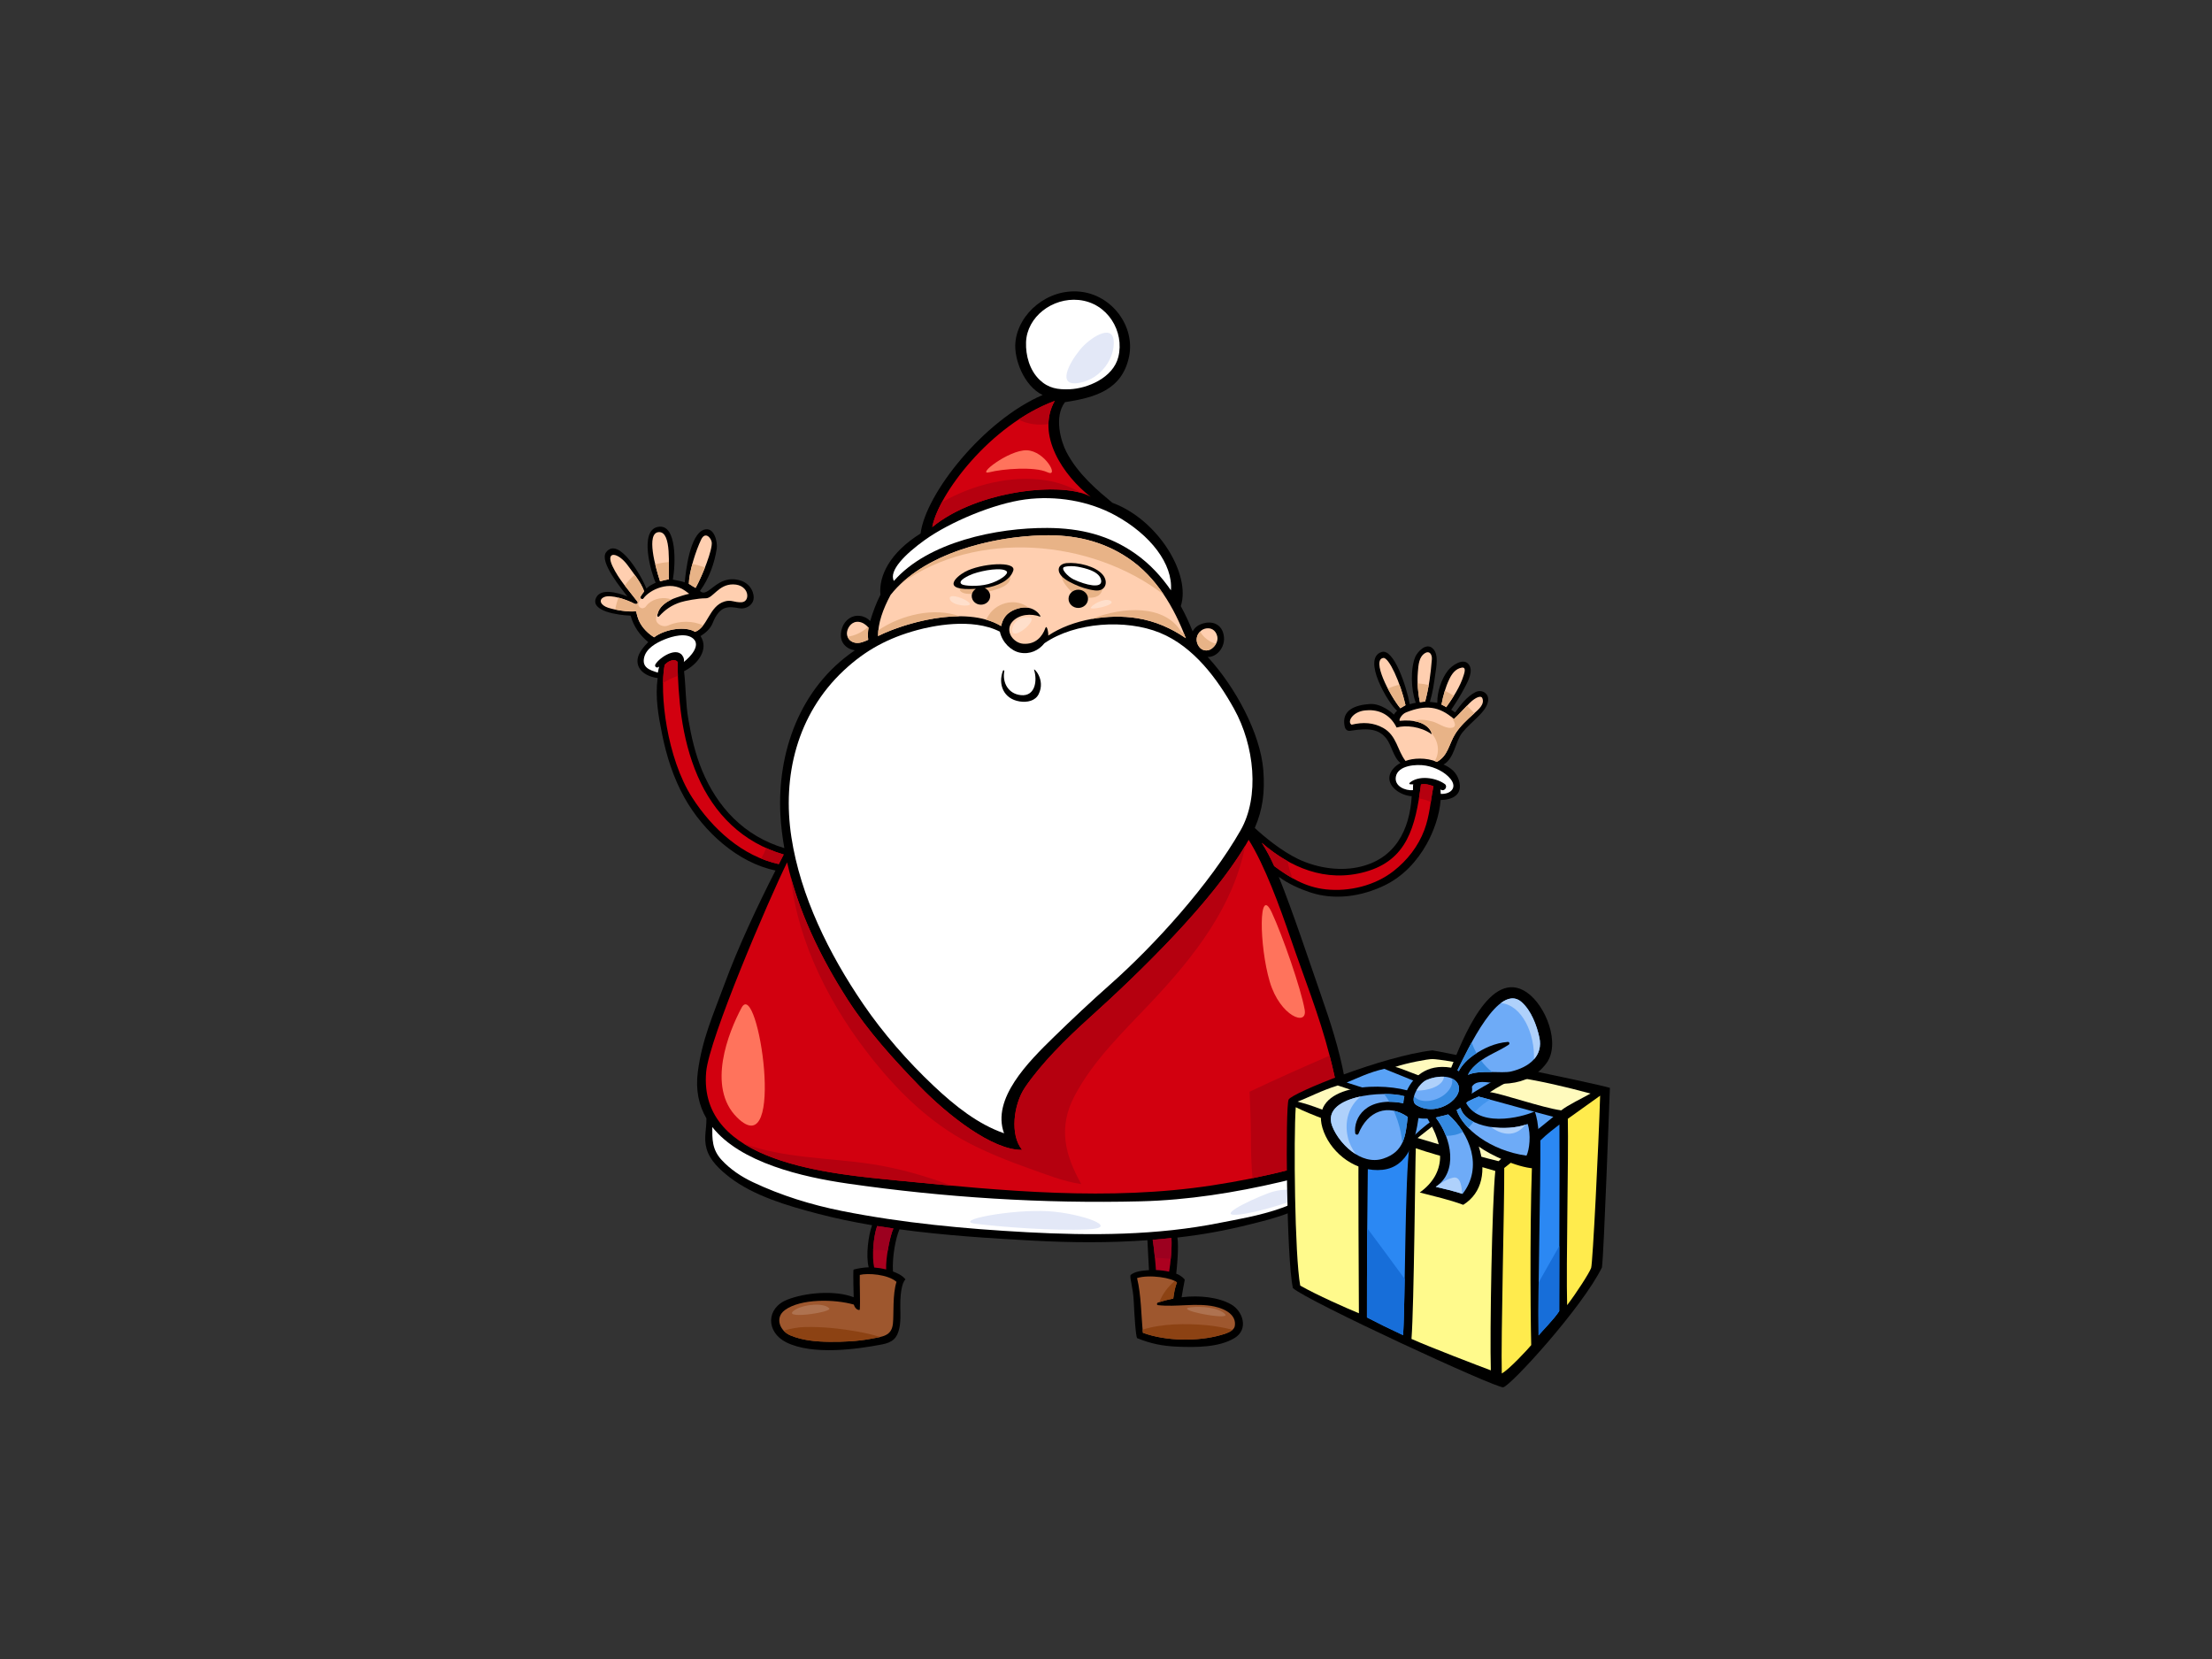 <?xml version="1.0" encoding="utf-8"?>
<!-- Generator: Adobe Illustrator 17.0.0, SVG Export Plug-In . SVG Version: 6.00 Build 0)  -->
<!DOCTYPE svg PUBLIC "-//W3C//DTD SVG 1.1//EN" "http://www.w3.org/Graphics/SVG/1.1/DTD/svg11.dtd">
<svg version="1.1" id="Layer_1" xmlns="http://www.w3.org/2000/svg" xmlns:xlink="http://www.w3.org/1999/xlink" x="0px" y="0px"
	 width="800px" height="600px" viewBox="0 0 800 600" enable-background="new 0 0 800 600" xml:space="preserve">
<rect x="0" y="0" width="800" height="600" fill="#333333" stroke="none"/>
<g>
	<path d="M533.595,250.328c-3.129,1.631-5.342,4.575-7.323,7.325c-0.515-0.352-0.998-0.635-1.421-0.976
		c1.827-2.652,3.523-5.388,4.994-8.226c1.132-2.188,3.142-5.873,1.322-8.185c-2.029-2.577-6.185,0.562-7.451,2.171
		c-2.399,3.038-3.978,7.809-3.893,11.756c-0.943-0.169-2.147-0.282-2.69-0.341c0.993-3.196,1.484-6.622,1.931-9.894
		c0.349-2.609,1.38-7.109-0.775-9.326c-2.468-2.543-5.699,1.27-6.38,2.816c-1.85,4.207-1.634,12.139,0.132,16.729
		c-0.572,0.102-1.379,0.24-2.186,0.514c-1.227-6.649-5.796-20.267-10.176-18.882c-7.314,2.314,2.42,18.63,5.586,21.236
		c-0.473,0.441-0.872,0.911-1.107,1.42c-0.723-0.706-4.642-4.123-8.747-3.848c-5.045,0.337-10.392,2.046-9.093,8.106
		c0.294,1.375,1.246,1.718,2.053,1.58c6.824-1.153,10.384-0.497,12.982,2.748c1.942,2.425,2.641,7.043,5.165,8.894
		c-1.871,0.96-3.429,2.612-3.905,4.358c-1.083,3.979,3.807,7.425,7.951,7.651c-0.728,12.056-5.878,22.978-19.622,25.736
		c-7.17,1.438-15.192,0-21.505-3.038c-6.041-2.907-12.312-8.098-15.63-11.205c2.893-6.742,3.684-12.903,3.093-20.798
		c-0.993-13.311-10.16-30.258-20.123-41.054c3.463,0.186,7.097-4.135,5.555-8.841c-1.02-3.118-4.022-4.197-7.084-3.323
		c-1.865,0.527-3.177,1.488-3.909,2.93c-1.248-3.114-2.656-6.187-4.29-9.15c3.749-11.384-8.106-31.229-24.748-37.372
		c-5.053-4.228-12.36-10.158-16.647-18.426c-1.975-3.807-4.527-12.681-0.507-17.956c10.594-1.654,20.681-4.252,23.203-16.538
		c2.215-10.78-6.048-22.209-17.682-23.428c-11.76-1.234-22.37,7.84-23.424,18.23c-0.633,6.226,3.185,15.94,9.836,19.136
		c-21.439,9.215-42.327,35.721-44.138,50.086c-11.049,6.899-15.194,15.27-14.521,22.163c-1.432,2.793-2.711,6.147-3.712,9.522
		c-0.856-0.982-2.079-1.668-3.636-1.877c-3.066-0.413-5.465,1.567-6.421,4.085c-1.088,2.869-0.676,6.034,2.335,7.659
		c0.68,0.367,1.427,0.582,2.181,0.707c-20.008,13.608-28.092,36.999-26.921,59.483c0.208,4.038,0.72,8.056,1.422,12.05
		c-14.577-4.358-24.256-14.822-29.761-28.118c-2.475-5.982-3.922-12.323-4.987-18.641c-0.957-5.651-0.862-11.527-1.522-17.219
		c4.922-2.453,9.109-7.898,5.957-12.711c1.75-1.094,3.604-2.615,4.437-4.811c1.124-2.964,2.772-4.716,4.202-5.25
		c1.753-0.656,3.503-0.33,5.37,0c2.512,0.442,4.738-1.188,5.139-3.063c0.468-2.186-0.936-5.843-4.787-6.999
		c-8.439-2.529-11.587,6.783-14.556,3.8c3.311-4.481,5.242-10.052,6.059-15.294c0.355-2.281-0.833-7.93-4.469-6.899
		c-5.31,1.506-6.747,15.305-7.113,19.109c-0.362-0.264-3.174-0.816-4.293-1.031c0.964-5.232,1.639-20.35-5.367-19.057
		c-7.01,1.291-2.385,16.99-0.851,20.186c-1.248,0.642-2.406,1.119-3.344,2.154c-1.532-4.121-9.968-19.106-14.558-13.189
		c-2.698,3.478,5.878,13.557,7.659,15.999c-4.001-1.587-9.68-2.894-11.269,0.439c-2.373,4.981,8.2,6.363,12.454,6.515
		c1.119,3.892,3.135,6.874,6.374,9.578c-1.543,1.517-3.531,3.851-3.839,6.091c-0.541,3.907,3.079,6.385,7.241,6.894
		c-0.938,7.012,0.25,13.564,1.621,20.361c1.592,7.88,4.047,15.672,8.013,22.795c6.979,12.57,19.559,23.714,32.992,26.453
		c-6.514,12.762-13.536,27.752-18.465,41.137c-4.109,11.161-8.082,19.864-9.632,31.727c-0.862,6.602,0.399,12.134,3.11,16.789
		c0.095,3.896-1.083,7.099,0.09,11.099c1.225,4.189,4.809,7.494,8.26,10.161c8.762,6.781,21.019,10.345,31.771,13.171
		c6.463,1.698,13.08,3.068,19.784,4.207c-1.274,3.465-2.326,10.965-1.211,15.218c-1.445-0.005-4.285,0.443-5.497,0.844
		c-0.195,1.824,0.079,9.452,0.069,9.982c-6.997-2.689-17.64-1.602-23.925,0.839c-7.891,3.064-7.811,11.836-0.421,15.488
		c9.596,4.739,25.578,2.46,34.442,0.773c4.001-0.764,5.642-2.251,6.443-6.025c0.659-3.138,0.189-6.985,0.35-10.168
		c0.081-1.594,0.404-6.158,1.847-7.334c-1.143-1.567-3.273-2.402-4.537-2.878c-0.302-5.281,0.932-11.954,2.362-15.258
		c16.101,2.19,32.516,3.24,48.402,4.099c13.712,0.74,27.546,0.83,41.269-0.157c0.12,2.987,0.47,8.595,0.565,10.819
		c-2.551,0.17-5.023,0.452-6.589,1.708c-0.615,0.495,0.861,4.54,1.083,9.657c0.165,3.757,0.686,13.023,1.274,13.26
		c4.926,1.976,9.06,2.829,14.516,3.058c6.473,0.267,15.023,0.32,20.675-3.13c5.2-3.176,2.992-9.724-1.229-12.147
		c-4.491-2.582-11.474-3.403-17.933-2.589c0.357-2.188,0.686-4.054,1.132-6.278c0.058-0.308-1.498-1.731-3.079-2.251
		c0.263-2.265,0.965-9.449,0.434-13.076c9.07-1.023,17.335-2.536,26.182-4.748c10.242-2.558,31.847-7.513,27.666-21.391
		c3.284-2.331,5.752-5.592,7.068-10.533c1.87-7.02,0.727-14.712-0.599-21.72c-1.871-9.893-4.989-19.546-8.321-29.077
		c-3.983-11.393-10.299-30.577-15.338-42.982c3.392,2.479,7.46,4.325,11.263,5.593c8.957,2.986,18.573,1.521,26.875-2.443
		c6.799-3.243,11.918-8.843,15.391-15.091c2.412-4.336,4.633-10.351,5-15.848c3.915-0.024,8.315-1.702,6.595-7.179
		c-0.841-2.678-2.643-4.372-5.536-5.647c3.956-2.206,4.204-8.319,6.815-11.582c3.151-3.939,8.302-7.093,9.227-11.017
		C538.859,250.794,535.879,249.135,533.595,250.328z"/>
	<path fill="#FFCFB0" d="M524.192,245.561c0.885-1.839,2.201-3.711,4.459-4.099c1.74-0.302,0.961,1.924,0.718,2.731
		c-1.266,4.137-3.786,8.003-6.326,11.583c-0.439-0.387-1.146-0.621-1.71-0.957C521.919,251.643,522.773,248.503,524.192,245.561z"/>
	<path fill="#FFCFB0" d="M512.789,243.012c0.216-2.521,0.347-5.542,2.714-6.87c1.464-0.823,2.493,0.481,2.347,2.336
		c-0.42,5.266-1.064,10.155-2.422,15.252c-0.47,0.021-1.44,0.178-1.912,0.231C512.863,250.912,512.464,246.751,512.789,243.012z"/>
	<path fill="#FFCFB0" d="M500.324,237.958c1.989-0.235,6.156,8.833,7.993,17.075c-0.252,0.13-1.648,0.981-1.874,1.12
		C502.447,251.256,495.923,238.478,500.324,237.958z"/>
	<path fill="#FFCFB0" d="M435.767,227.371c2.021-0.552,3.912,0.393,4.474,2.749c0.395,1.668-0.572,3.42-2.052,4.499
		c-1.411,1.023-3.818,1.004-5.01-1.551C431.991,230.513,433.659,227.945,435.767,227.371z"/>
	<path fill="#FFFFFF" d="M375.967,137.352c-3.626-3.491-5.043-8.821-4.885-13.551c0.3-9.211,9.525-16.248,19.038-15.312
		c10.51,1.033,16.627,11.477,14.341,20.606c-1.908,7.619-11.238,11.4-17.533,11.677
		C382.611,140.961,379.178,140.448,375.967,137.352z"/>
	<path fill="#D2000F" d="M381.447,144.999c-6.891,12.272,3.2,27.155,13.006,34.681c-9.558-5.635-40.827-2.565-57.293,10.953
		C339.251,179.005,357.911,153.726,381.447,144.999z"/>
	<path fill="#FFFFFF" d="M334.456,195.307c9.104-6.539,25.042-13.193,36.337-14.678c11.048-1.454,22.945,0.469,32.637,5.792
		c12.741,6.997,20.814,17.628,20.05,27.077c-3.439-4.988-7.583-9.517-12.712-13.15c-9.616-6.809-20.044-9.351-31.963-9.411
		c-18.287-0.098-43.155,5.027-55.517,19.169C321.341,206.41,327.36,200.4,334.456,195.307z"/>
	<path fill="#FFCFB0" d="M322.099,215.151c11.841-14.997,36.57-21.086,55.081-21.542c11.253-0.282,21.479,1.988,30.717,8.153
		c10.35,6.908,16.763,18.001,20.975,29.064c-5.165-3.581-11.03-6.182-17.541-7.238c-10.284-1.67-23.415,0.374-32.215,6.28
		c0.09-1.26-0.544-4.115-1.053-2.687c-1.096,3.08-3.557,5.949-7.979,5.647c-1.929-0.132-3.686-1.433-4.519-2.996
		c-0.854-1.612-0.712-3.516,0.523-4.922c2.494-2.838,6.879-3.093,10.07-1.894c0.749,0.283-2.033-4.639-7.875-2.973
		c-4.994,1.423-5.849,4.665-6.195,6.392c-13.258-7.975-36.264-0.609-44.529,3.603C317.514,225.471,319.281,220.359,322.099,215.151z
		"/>
	<path fill="#FFCFB0" d="M306.388,228.274c0.381-1.628,1.795-3.663,4.24-3.365c1.438,0.173,2.567,1.046,3.489,2.084
		c-0.258,1.62-0.276,2.953-0.118,4.402c-1.485,0.652-3.035,1.362-4.675,1.075C307.136,232.089,305.933,230.183,306.388,228.274z"/>
	<path fill="#FFFFFF" d="M305.219,242.432c7.864-7.343,16.075-11.747,26.639-14.595c4.919-1.33,19.6-4.602,29.766,0.623
		c0.831,3.895,4.072,6.943,7.207,7.573c3.65,0.735,6.863-0.808,8.915-3.407c11.037-7.628,29.472-8.79,41.741-3.775
		c12.23,4.995,20.861,16.774,26.816,27.486c7.412,13.329,9.306,31.811,2.378,43.956c-11.088,19.441-31.048,41.485-47.281,55.855
		c-6.706,5.935-13.834,12.628-20.229,18.866c-9.261,9.039-22.616,22.323-18.047,34.851c-9.419-3.294-17.591-9.74-25.47-17.162
		c-9.388-8.846-18.295-19.056-25.473-29.575c-12.352-18.097-22.695-39.037-25.964-60.368
		C282.864,280.885,288.158,258.361,305.219,242.432z"/>
	<path fill="#FFCFB0" d="M253.584,195.128c1.489-3.095,3.621-0.543,3.825,0.994c0.339,2.605-3.295,11.934-5.843,16.51
		c-0.43-0.206-2.029-1.212-2.439-1.493C249.231,206.665,251.672,199.106,253.584,195.128z"/>
	<path fill="#FFCFB0" d="M238.298,192.442c4.776-0.199,3.361,12.722,3.605,17.106c-0.391-0.035-2.485,0.502-3.182,0.696
		C237.073,205.264,233.522,192.641,238.298,192.442z"/>
	<path fill="#FFCFB0" d="M229.908,221.087c-2.745,0.305-7.356-0.446-9.981-1.293c-2.625-0.846-3.715-2.885-1.38-3.879
		c2.336-0.995,8.011,0.892,10.835,2.385c0.793,0.42,1.636-0.069,1.103-0.768c-3.239-4.255-6.69-7.978-8.962-12.759
		c-2.714-5.713,2.018-5.17,5.604-0.171c1.939,2.705,4.761,6.081,5.825,9.232c0.006,0.019,0.021,0.019,0.027,0.036
		c-0.489,0.633-0.943,1.278-1.322,1.924c-0.367,0.617,0.667,1.152,1.032,0.638c2.212-3.105,9.535-6.72,15.058-2.805
		c0.522,0.37,1.02,0.755,1.519,1.119c-1.729,0.374-3.434,0.969-4.559,1.343c-3.179,1.057-6.634,3.181-6.997,6.562
		c-0.034,0.308,0.37,0.592,0.623,0.304c2.189-2.461,4.6-4.129,7.859-5.169c1.489-0.475,6.353-1.443,9.033-1.405
		c2.683,0.039,4.601-5.107,9.971-5.028c5.904,0.087,6.296,6.282,3.04,6.452c-2.735,0.143-3.671-1.012-6.154-0.28
		c-5.646,1.662-6.117,9.36-10.71,10.996c-3.266-2.079-10.504-1.203-14.826,1.97C229.848,226.172,230.526,221.018,229.908,221.087z"
		/>
	<path fill="#FFFFFF" d="M238.149,241.241c0.079-0.056,0.173-0.098,0.253-0.153c-0.176,0.717-0.355,1.438-0.48,2.169
		c-3-0.903-5.859-1.874-4.934-5.576c0.802-3.219,4.362-5.216,7.37-6.433c2.82-1.14,7.87-2.574,10.434-0.216
		c2.611,2.4-0.917,6.398-3.478,8.373c0.137-0.565,0.043-1.243-0.179-1.729c-2.004-4.298-8.673,0.107-10.105,2.612
		C236.63,240.991,237.433,241.752,238.149,241.241z"/>
	<path fill="#D2000F" d="M250.339,288.455c-9.157-14.228-11.947-37.809-9.958-47.978c2.418-2.585,4.712-1.705,4.705-0.848
		c-0.05,5.268,0.497,13.446,1.374,19.53c1.049,7.301,2.884,14.656,5.848,21.491c5.902,13.587,16.104,24.015,31.129,28.399
		c-0.617,1.142-1.172,2.312-1.771,3.461C268.574,309.695,257.66,299.837,250.339,288.455z"/>
	<path fill="#9E572E" d="M324.235,463.597c-1.496,4.662-0.919,11.703-1.301,15.15c-0.499,4.508-3.781,4.655-7.969,5.445
		c-4.882,0.918-9.934,1.137-14.9,1.095c-4.759-0.044-9.803-0.475-14.188-2.32c-3.923-1.646-5.719-6.464-2-9.174
		c5.728-4.182,17.924-3.978,24.915-1.975c0.578,1.962,2.133,2.175,2.162,1.798c0.215-3.08-0.089-9.147,0-12.526
		C313.859,460.364,321.067,460.842,324.235,463.597z"/>
	<path fill="#AB001F" d="M320.491,459.107c-1.409-0.351-2.877-0.588-4.338-0.701c-0.893-3.826-0.276-11.325,1.096-14.995
		c1.949,0.32,3.91,0.603,5.872,0.884C321.891,446.78,320.276,455.074,320.491,459.107z"/>
	<path fill="#9E572E" d="M425.667,463.861c-0.791,1.813-1.061,3.852-1.343,5.794c-2.06,0.392-3.957,0.885-5.507,1.434
		c-0.476,0.171-0.549,0.875-0.005,0.939c6.584,0.762,13.789-0.91,20.326,0.475c4.466,0.947,8.056,3.319,7.448,7.041
		c-0.323,1.994-3.463,2.838-5.139,3.315c-8.223,2.331-19.763,2.232-28.103-0.84c-0.631-6.183-0.597-13.616-2.113-19.787
		C415.651,460.825,424.164,462.161,425.667,463.861z"/>
	<path fill="#8C4213" d="M309.963,481.547c-6.154-1.078-12.412-1.737-18.683-1.615c-2.825,0.054-5.37,0.596-7.88,1.305
		c0.662,0.718,1.501,1.322,2.477,1.731c4.385,1.845,9.428,2.275,14.188,2.32c4.966,0.042,10.018-0.178,14.9-1.095
		c1.233-0.232,2.383-0.411,3.408-0.66C315.623,482.719,312.815,482.046,309.963,481.547z"/>
	<path fill="#8C4213" d="M419.285,470.938c1.459-0.486,3.176-0.927,5.039-1.282c0.283-1.942,0.552-3.981,1.343-5.794
		c-0.178-0.2-0.457-0.393-0.809-0.58C422.379,465.392,420.412,467.984,419.285,470.938z"/>
	<path fill="#8C4213" d="M435.963,479.234c-6.962-0.592-15.528-0.605-22.719,1.65c0.032,0.378,0.061,0.764,0.1,1.135
		c8.34,3.072,19.881,3.172,28.103,0.84c1.225-0.349,3.224-0.9,4.341-1.947C442.548,480.129,439.274,479.517,435.963,479.234z"/>
	<path fill="#AB001F" d="M416.886,448.404c2.264-0.178,4.525-0.418,6.784-0.659c0.229,3.54-0.299,9.143-0.84,12.177
		c-1.506-0.328-3.137-0.534-4.774-0.595C417.976,457.354,417.222,450.055,416.886,448.404z"/>
	<path fill="#9C001F" d="M321.046,452.408c0.539-3.348,1.368-6.689,2.075-8.114c-1.962-0.281-3.923-0.564-5.872-0.884
		c-0.794,2.119-1.329,5.51-1.474,8.736C317.539,451.971,319.302,452.085,321.046,452.408z"/>
	<path fill="#9C001F" d="M423.429,455.272c0.244-2.591,0.376-5.423,0.241-7.528c-2.259,0.241-4.52,0.481-6.784,0.659
		c0.197,0.965,0.536,3.857,0.799,6.491C419.603,454.974,421.518,455.101,423.429,455.272z"/>
	<path fill="#FFFFFF" d="M441.323,442.228c-22.838,4.608-46.623,4.681-69.841,3.427c-22.299-1.203-45.129-3.329-66.991-7.692
		c-11.117-2.22-21.983-5.594-32.139-10.39c-4.293-2.025-8.198-4.636-11.356-8.044c-3.568-3.858-3.381-7.68-3.392-11.925
		c10.187,12.904,32.475,18.068,49.061,20.461c34.89,5.03,70.646,7.295,105.922,6.407c17.055-0.429,34.098-3.136,50.612-7.011
		c5.244-1.229,10.048-2.431,13.999-4.515C479.421,436.17,450.961,440.284,441.323,442.228z"/>
	<path fill="#D2000F" d="M466.806,339.48c4.789,13.997,10.341,27.755,14.006,42.071c2.583,10.078,5.596,22.306,1.07,32.26
		c-2.812,6.188-9.202,7.598-15.509,9.235c-9.181,2.379-18.526,4.21-27.922,5.655c-37.343,5.734-75.703,1.989-113.046-1.68
		c-25.433-2.497-72.918-6.275-70.013-39.317c1.062-12.13,22.648-62.368,29.275-75.817c3.947,17.549,12.125,34.455,21.87,49.601
		c7.335,11.396,16.532,21.515,26.053,31.355c10.127,10.465,26.511,23.301,37.088,23.022c-4.467-5.302-3.161-16.421,1.043-22.603
		c5.933-8.724,15.016-17.708,22.934-24.834c18.915-17.021,46.174-43.533,57.94-64.706
		C457.427,313.005,462.792,327.75,466.806,339.48z"/>
	<path fill="#D2000F" d="M515.107,300.247c-2.194,5.814-6.099,10.869-11.13,14.801c-6.668,5.202-15.938,7.527-24.474,6.601
		c-7.438-0.807-13.118-4.306-18.665-8.405c-1.311-2.917-2.782-5.765-4.516-8.437c10.16,8.813,23.021,14.553,37.517,10.483
		c15.01-4.214,18.09-16.149,20.073-31.576c1.769-0.399,3.49,0.276,4.511,0.634C517.356,289.738,517.09,294.988,515.107,300.247z"/>
	<path fill="#B5000F" d="M368.386,151.734c3.229,1.702,7.005,2.145,10.798,1.64c0.053-2.848,0.748-5.675,2.264-8.375
		C376.879,146.692,372.499,149.015,368.386,151.734z"/>
	<path fill="#B5000F" d="M378.567,173.767c-12.817-2.058-26.634,1.471-37.903,7.858c-1.834,3.424-3.059,6.532-3.503,9.009
		c14.89-12.226,41.899-15.906,53.988-12.326C387.302,176.118,383.127,174.5,378.567,173.767z"/>
	<path fill="#B5000F" d="M245.174,244.45c-0.069-1.751-0.102-3.397-0.089-4.821c0.008-0.857-2.286-1.738-4.705,0.848
		c-0.352,1.804-0.546,4.045-0.588,6.566C241.461,245.942,243.275,245.058,245.174,244.45z"/>
	<path fill="#B5000F" d="M277.123,306.714c-0.52,1.294-1.138,2.561-1.842,3.797c2.063,0.84,4.19,1.527,6.384,1.999
		c0.599-1.149,1.154-2.318,1.771-3.461C281.227,308.404,279.128,307.613,277.123,306.714z"/>
	<path fill="#B5000F" d="M314.971,420.971c-14.814-2.241-31.824-2.065-46.126-7.432c15.384,9.783,40.412,11.898,56.56,13.482
		c6.234,0.614,12.498,1.223,18.786,1.797C334.874,425.367,325.303,422.534,314.971,420.971z"/>
	<path fill="#B5000F" d="M480.871,381.78c-9.717,4.225-19.398,8.516-28.947,13.054c0.205,5.337,0.468,10.673,0.481,16.023
		c0.011,5.111,0.099,10.199,0.596,15.249c4.488-0.907,8.949-1.913,13.373-3.059c6.306-1.637,12.696-3.047,15.509-9.235
		C486.371,403.932,483.438,391.814,480.871,381.78z"/>
	<path fill="#B5000F" d="M315.973,383.611c9.275,11.524,20.499,22.493,34.07,29.593c7.108,3.717,14.596,6.701,22.202,9.403
		c6.216,2.206,12.259,4.66,18.809,5.649c-5.89-10.573-8.495-20.493-2.344-32.063c6.791-12.767,17.362-22.859,27.351-33.425
		c16.414-17.362,30.023-35.182,34.309-56.975c-12.331,20.811-38.41,46.161-56.716,62.634c-7.917,7.126-17,16.11-22.934,24.834
		c-4.204,6.183-5.51,17.302-1.043,22.603c-10.576,0.279-26.96-12.557-37.088-23.022c-9.521-9.839-18.718-19.959-26.053-31.355
		c-8.736-13.578-16.203-28.571-20.502-44.173C288.485,341.271,300.776,364.721,315.973,383.611z"/>
	<path fill="#B5000F" d="M517.471,290.07c0.292-1.894,0.57-3.8,0.953-5.722c-1.02-0.358-2.741-1.033-4.511-0.634
		c-0.223,1.739-0.465,3.426-0.731,5.07C514.623,288.965,516.065,289.426,517.471,290.07z"/>
	<path fill="#B5000F" d="M465.675,311.438c-3.321-1.861-6.45-4.111-9.353-6.631c1.734,2.672,3.205,5.52,4.516,8.437
		c2.155,1.593,4.337,3.088,6.627,4.378C466.634,315.575,466.014,313.506,465.675,311.438z"/>
	<path fill="#FFFFFF" d="M524.621,281.743c2.548,3.201-0.065,5.572-3.562,5.371c-0.021-0.531-0.026-1.07-0.086-1.585
		c0.065,0.039,0.137,0.071,0.207,0.109c1.292,0.731,2.514-1.23,1.363-2.07c-3.266-2.376-9.543-3.291-12.767-0.412
		c-0.173,0.153-0.031,0.467,0.195,0.49c0.387,0.031,0.78,0.019,1.164,0.031c-0.042,0.129-0.086,0.258-0.086,0.421
		c0.003,0.561-0.021,1.116-0.034,1.671c-2.67,0.267-6.795-1.355-6.188-4.851c0.722-4.154,7.438-4.62,10.82-4.025
		C518.987,277.479,522.555,279.153,524.621,281.743z"/>
	<path fill="#FFCFB0" d="M532.996,258.149c-2.359,2.13-4.945,4.463-6.697,7.287c-2.344,3.784-2.541,7.853-6.635,10.113
		c-3.857-1.694-8.746-1.361-11.335-0.338c-2.988-3.813-3.169-9.199-8.087-11.948c-3.437-1.922-7.249-2.188-11.427-1.158
		c-1.687-1.03,0.321-4.658,4.792-5.167c4.078-0.466,8.773,0.702,11.501,6.178c3.284-0.941,8.71-0.392,12.585,2.374
		c0.428,0.304-0.723-5.857-11.5-4.786c-0.295-0.589,0.859-2.457,2.286-3.034c7.126-2.882,12.023-2.308,17.352,2.387
		c1.745-1.584,4.096-4.257,5.796-5.908c1.979-1.924,4.012-2.764,4.472-1.648C537.029,254.74,534.744,256.566,532.996,258.149z"/>
	<path fill="#E8B387" d="M522.571,249.848c-0.509,1.633-0.928,3.291-1.237,4.97c0.563,0.336,1.271,0.57,1.71,0.957
		c0.949-1.334,1.874-2.72,2.749-4.135C524.752,250.983,523.674,250.38,522.571,249.848z"/>
	<path fill="#E8B387" d="M512.711,247.135c0.086,2.46,0.388,4.873,0.806,6.826c0.471-0.053,1.442-0.21,1.912-0.231
		c0.536-2.012,0.935-3.992,1.277-5.975C515.385,247.441,514.053,247.232,512.711,247.135z"/>
	<path fill="#E8B387" d="M501.935,249.048c1.439,2.756,3.122,5.406,4.508,7.106c0.226-0.14,1.623-0.99,1.874-1.12
		c-0.557-2.494-1.333-5.05-2.188-7.415C504.715,247.943,503.314,248.412,501.935,249.048z"/>
	<path fill="#E8B387" d="M434.048,228.409c-1.124,1.113-1.695,2.882-0.869,4.659c1.191,2.555,3.599,2.573,5.01,1.551
		c0.657-0.479,1.208-1.097,1.584-1.777C437.353,232.144,435.23,230.543,434.048,228.409z"/>
	<path fill="#E8B387" d="M372.094,219.848c-4.337-3.598-11.211-2.208-14.335,2.383c-0.413,0.611-0.783,1.239-1.13,1.877
		c1.942,0.555,3.778,1.316,5.458,2.327c0.346-1.727,1.201-4.969,6.195-6.392C369.745,219.626,371.019,219.623,372.094,219.848z"/>
	<path fill="#E8B387" d="M420.917,215.087c-3.469-5.159-7.727-9.791-13.021-13.324c-9.238-6.165-19.464-8.435-30.717-8.153
		c-16.684,0.411-38.39,5.422-51.185,17.385C353.042,191.424,394.645,194.848,420.917,215.087z"/>
	<path fill="#E8B387" d="M363.024,206.819c-4.737,0.223-17.173,3.977-15.844,6.667c1.33,2.69,10.365,0.523,11.876,0.079
		c1.973-0.581,5.099-1.489,6.043-3.467C365.964,208.29,365.157,206.719,363.024,206.819z"/>
	<path fill="#E8B387" d="M386.691,206.538c-0.202,0.136-0.436,0.24-0.743,0.256c-4.838,0.242,0.36,6.312,2.07,7.649
		c2.13,1.665,8.516,2.931,10.184-0.044C401.35,208.776,392.819,206.531,386.691,206.538z"/>
	<path fill="#E8B387" d="M317.683,227.914c-0.074,0.718-0.131,1.429-0.124,2.123c5.609-2.858,17.99-7.146,29.517-7.133
		C338,219.526,326.056,222.288,317.683,227.914z"/>
	<path fill="#E8B387" d="M427.086,228.311c-5.896-9.57-20.702-9.081-32.341-4.436c5.644-1.028,11.466-1.117,16.586-0.286
		c6.511,1.056,12.376,3.657,17.541,7.238c-0.241-0.631-0.518-1.262-0.773-1.893C427.714,228.901,427.338,228.723,427.086,228.311z"
		/>
	<path fill="#E8B387" d="M313.873,226.744c-2.128,1.99-4.593,3.126-7.33,3.541c0.42,1.083,1.392,1.944,2.78,2.185
		c1.64,0.287,3.19-0.423,4.675-1.075c-0.158-1.449-0.14-2.782,0.118-4.402C314.039,226.905,313.95,226.829,313.873,226.744z"/>
	<path fill="#E8B387" d="M250.411,203.935c-0.717,2.62-1.24,5.216-1.285,7.204c0.41,0.281,2.01,1.287,2.439,1.493
		c1.07-1.916,2.322-4.667,3.4-7.406C253.45,204.687,251.927,204.26,250.411,203.935z"/>
	<path fill="#E8B387" d="M241.921,203.274c-1.71,0.118-3.368,0.4-4.948,0.84c0.565,2.375,1.245,4.609,1.749,6.13
		c0.697-0.194,2.791-0.731,3.182-0.696C241.826,208.116,241.921,205.773,241.921,203.274z"/>
	<path fill="#E8B387" d="M242.032,226.036c-2.125,1.24-5.229-0.447-4.705-2.588c-0.019-0.529,0.142-1.045,0.546-1.477
		c0.572-2.359,2.672-4.037,4.987-5.127c-2.658-1.103-6.24-0.453-8.35,1.443c-0.013,0.013-0.027,0.024-0.04,0.038
		c-0.333,0.305-0.63,0.64-0.878,1.006c-0.165,0.246-0.384,0.388-0.61,0.486c-0.953,0.635-2.603-0.505-2.004-1.827
		c0.245-0.535,0.538-1.032,0.849-1.51c-0.21-0.157-0.336-0.412-0.171-0.688c0.379-0.646,0.833-1.291,1.322-1.924
		c-0.006-0.016-0.021-0.016-0.027-0.036c-0.663-1.964-2.008-4.015-3.398-5.937c-1.34,1.098-2.549,2.385-3.581,3.882
		c1.46,1.909,3.01,3.775,4.512,5.754c0.533,0.699-0.31,1.188-1.103,0.768c-1.435-0.758-3.599-1.614-5.691-2.147
		c-0.509,1.326-0.911,2.76-1.208,4.298c2.483,0.52,5.436,0.856,7.425,0.635c0.618-0.069-0.06,5.085,6.637,9.401
		c4.322-3.172,11.56-4.049,14.826-1.97c1.201-0.428,2.115-1.276,2.919-2.316C250.595,224.418,245.802,224.511,242.032,226.036z"/>
	<path fill="#E8B387" d="M530.537,255.259c-1.531,1.581-3.301,3.526-4.706,4.799c-0.358-0.314-0.712-0.61-1.067-0.888
		c0.097,0.147,0.162,0.311,0.246,0.464c1.128,1.34,2.213,3.625-0.542,3.625c-2.062,0-4.322-1.698-6.219-2.265
		c-2.189-0.652-4.838-0.999-7.028-0.219c5.011,0.759,6.387,3.606,6.526,4.469c2.561,2.82,3.05,6.903,1.135,10.021
		c0.263,0.094,0.53,0.174,0.783,0.285c4.094-2.26,4.291-6.329,6.635-10.113c1.752-2.824,4.338-5.157,6.697-7.287
		c0.065-0.06,0.136-0.124,0.203-0.184C532.373,257.02,531.48,256.116,530.537,255.259z"/>
	<path d="M373.994,242.291c1.193,3.725,0.497,9.586-4.692,9.125c-4.764-0.425-6.857-4.713-6.07-8.712
		c0.047-0.26-0.383-0.43-0.484-0.162c-1.869,4.866,0.111,10.206,6.019,11.143c2.79,0.442,5.665-0.232,6.858-2.595
		C378.316,245.743,373.654,241.225,373.994,242.291z"/>
	<path d="M348.962,206.828c-3.229,1.761-8.975,6.965,3.976,6.127c-0.902,0.559-1.5,1.519-1.5,2.609c0,1.728,1.497,3.132,3.34,3.132
		c1.847,0,3.34-1.404,3.34-3.132c0-1.279-0.822-2.376-1.994-2.861c4.54-0.686,9.156-2.685,10.339-6.336
		C367.617,202.8,354.706,203.697,348.962,206.828z"/>
	<path fill="#FFFFFF" d="M357.417,211.234c-3.815,1.02-8.634,0.665-9.551,0.093c-1.941-1.213,2.622-3.29,4.025-3.785
		c3.804-1.342,10.643-2.477,12.205-0.895C364.919,207.482,361.695,210.091,357.417,211.234z"/>
	<ellipse cx="389.974" cy="216.573" rx="3.52" ry="3.298"/>
	<path d="M398.833,207.876c-2.625-3.159-9.044-4.609-13.1-4.218c-1.652,0.159-3.084,1.102-2.811,2.762
		c0.392,2.377,3.658,3.977,5.762,4.948c2.104,0.97,4.634,1.839,7.318,2.167C399.905,214.01,400.967,210.448,398.833,207.876z"/>
	<path fill="#FFFFFF" d="M388.378,209.594c-2.255-1.053-4.976-4.086-3.429-4.55c1.374-0.414,3.419-0.346,4.788-0.09
		c2.606,0.489,8.161,1.659,8.528,5.069C398.581,212.989,392.658,211.594,388.378,209.594z"/>
	<path fill="#E3E8F7" d="M448.56,439.216c5.116-0.614,14.955-3.39,20.748-5.65c5.789-2.259-2.896-4.97-10.617-2.033
		C450.971,434.47,439.15,440.346,448.56,439.216z"/>
	<g>
		<path d="M582.242,393.437c-4.579-1.465-63.454-13.644-64.196-13.558c-17.835,2.058-50.746,15.383-51.994,17.789
			c-1.243,2.408-0.796,57.842,1.551,68.191c5.325,4.768,73.499,36.266,76.056,35.873c2.562-0.393,28.468-28.639,35.711-43.366
			C580.145,452.256,582.042,397.5,582.242,393.437z"/>
		<path fill="#FFFABD" d="M549.371,389.768c7.827,1.182,17.139,3.367,25.872,5.725c-2.748,1.564-8.358,4.237-10.599,6.088
			c-6.897-0.951-21.673-6.118-25.786-6.588C541.575,393.258,544.078,391.562,549.371,389.768z"/>
		<path fill="#59A2F6" d="M524.457,402.415c1.053-0.756,2.109-1.505,3.21-2.212c2.294-1.471,4.675-2.607,7.096-3.612
			c5.063,1.273,23.042,6.356,27.026,7.321c-1.95,1.521-4.95,4.077-6.958,5.614C548.102,408.394,534.762,404.621,524.457,402.415z"/>
		<path fill="#4194ED" d="M538.874,397.678c-1.715-0.463-3.148-0.843-4.112-1.087c-2.42,1.004-4.801,2.141-7.096,3.612
			c-1.101,0.706-2.157,1.456-3.21,2.212c2.352,0.504,4.863,1.089,7.417,1.707C533.651,401.548,536.084,399.37,538.874,397.678z"/>
		<path fill="#FFFABD" d="M552.318,411.222c-3.59,2.81-7.125,5.695-10.341,8.733c-10.381-2.527-19.026-5.388-29.298-8.381
			c3.313-2.534,6.498-5.198,9.826-7.718C530.458,406.362,541.165,408.499,552.318,411.222z"/>
		<path fill="#59A2F6" d="M546.037,388.228c-5.557,1.614-28.608,15.772-35.953,23.875c-2.309-0.631-12.217-3.952-14.99-4.598
			c14.017-11.497,31.421-19.343,39.923-21.201C539.102,387.215,542.061,387.496,546.037,388.228z"/>
		<path fill="#FFFABD" d="M518.102,383.022c1.976,0.046,10.112,1.291,12.682,2.123c-5.833,1.711-10.458,3.521-13.631,5.203
			c-3.565-0.982-10.379-4.043-12.519-4.486C508.704,384.45,516.481,382.984,518.102,383.022z"/>
		<path fill="#59A2F6" d="M500.642,386.556c2.16,0.81,11.508,4.699,13.194,5.367c-2.864,2.16-7.013,3.857-8.729,4.983
			c-5.181-1.379-12.293-3.494-18.056-5.401C491.087,389.852,495.162,387.803,500.642,386.556z"/>
		<path fill="#FFFABD" d="M483.819,392.574c5.483,1.77,13.018,4.272,18.494,6.213c-3.35,2.317-6.621,4.831-9.286,7.549
			c-8.29-1.889-15.546-5.902-23.749-7.924C473.688,396.748,477.674,394.498,483.819,392.574z"/>
		<path fill="#FFFA8C" d="M470.249,464.962c-2.01-10.872-2.41-53.536-1.624-64.525c5.862,2.917,14.238,5.737,22.795,9.105
			c-0.313,16.293,0.048,54.66,0.044,65.418C486.336,472.84,476.56,468.509,470.249,464.962z"/>
		<path fill="#2B88F3" d="M506.505,482.434c-4.099-1.892-8.134-3.901-12.13-5.966c-0.011-11.978,0.078-53.593,0.641-66.9
			c2.351,0.526,11.605,3.859,14.763,4.943c-1.689,10.778-1.526,56.691-2.328,68.353C507.137,482.72,506.819,482.581,506.505,482.434
			z"/>
		<path fill="#FFFA8C" d="M510.485,484.242c0.93-12.119,1.342-64.651,1.555-68.955c9.388,3.21,20.339,5.631,28.757,8.201
			c-1.195,11.752-2.012,58.315-1.618,72.119C535.655,494.318,516.609,487.002,510.485,484.242z"/>
		<path fill="#FFEB4D" d="M543.138,496.726c-0.339-12.502,0.991-61.799,0.89-74.307c2.908-2.412,7.067-5.676,10.383-8.105
			c-1.156,18.838-0.957,59.508-0.625,72.163C552.77,487.775,545.558,495.535,543.138,496.726z"/>
		<path fill="#2B88F3" d="M556.446,482.966c-0.276-18.508,0.752-51.813,0.646-70.504c2.172-2.163,5.313-4.553,6.9-5.769
			c0.118,14.872-0.115,55.663-0.081,67.493C562.298,476.819,557.106,482.066,556.446,482.966z"/>
		<path fill="#176ED9" d="M494.479,444.192c-0.089,13.331-0.107,26.385-0.103,32.275c3.996,2.066,8.03,4.074,12.13,5.966
			c0.313,0.147,0.631,0.286,0.946,0.43c0.268-3.856,0.423-11.467,0.583-20.304C503.536,456.423,499.05,450.28,494.479,444.192z"/>
		<path fill="#176ED9" d="M563.956,450.604c-2.478,4.406-4.965,8.809-7.478,13.199c-0.081,7.149-0.111,13.788-0.032,19.162
			c0.66-0.899,5.852-6.146,7.465-8.78C563.897,469.606,563.924,460.679,563.956,450.604z"/>
		<path fill="#FFEB4D" d="M575.461,458.553c-0.575,1.729-5.475,9.29-8.688,13.473c-0.4-15.365,0.554-53.089,0.25-67.4
			c1.452-1.081,9.123-6.477,11.684-8.352C578.167,414.266,576.038,456.825,575.461,458.553z"/>
	</g>
	<g>
		<path d="M555.04,401.911c-1.598,1.103-19.385,6.966-24.808-2.987c1.074-1.122,2.523-2.758,2.116-5.925
			c2.117-3.354,7.499-0.525,13.579-1.197c5.52-0.606,9.982-2.825,13.255-7.122c5.42-7.111-0.149-21.017-6.918-25.718
			c-13.363-9.287-23.531,17.58-27.425,27.179c-9.259-1.549-13.891,3.796-15.97,8.193c-11.845-3.142-36.626-1.658-30.061,15.113
			c3.132,8.005,11.836,14.617,21.167,13.629c9.461-1.003,11.962-11.062,13.034-18.709c1.041,0.193,2.144,0.231,3.245,0.174
			c6.132,9.844,6.979,19.681-2.772,26.749c5.279,1.383,10.613,2.553,15.72,4.454c7.083-4.421,8.308-12.662,5.615-21.087
			c4.161,3.06,13.796,7.539,19.927,7.921C557.457,414.003,556.486,405.533,555.04,401.911z"/>
		<path fill="#6EABF7" d="M500.232,419.043c-8.04,2.605-16.049-5.592-18.41-11.741c-4.235-11.048,18.799-13.063,26.092-10.837
			c-0.061,0.19-0.418,1.889-0.376,2.54c-13.537-2.652-18.082,5.372-17.409,10.814c0.069,0.593,0.957,0.762,1.175,0.214
			c3.329-8.273,10.649-11.013,17.814-6.086C508.364,410.614,507.934,416.549,500.232,419.043z"/>
		<path fill="#6EABF7" d="M550.317,362.426c3.489,3.074,5.47,8.48,6.398,12.706c1.513,6.855-3.763,10.848-10.187,12.385
			c-3.405,0.816-11.366-0.722-15.609,1.225c0.106-0.248,0.215-0.496,0.353-0.74c0.772-1.372,1.963-2.485,3.171-3.522
			c3.277-2.806,7.609-4.242,11.196-6.65c0.447-0.301,0.287-1.056-0.329-1.007c-4.582,0.364-8.713,2.259-12.381,4.787
			c-1.849,1.273-4.159,3.434-5.344,5.781c-0.163-0.097-0.318-0.211-0.484-0.302C530.984,379.332,542.084,355.161,550.317,362.426z"
			/>
		<path fill="#6EABF7" d="M512.177,399.613c-2.561-1.628,0.642-7.586,3.781-9.023c3.138-1.438,8.881-2.072,11.011,0.935
			C530.534,396.561,519.786,404.463,512.177,399.613z"/>
		<path fill="#6EABF7" d="M528.953,431.789c-3.195-1.036-6.45-1.793-9.717-2.555c8.077-5.353,5.888-17.401,0.027-25.07
			c1.069-0.209,4.367-1.077,4.485-1.118C531.569,409.907,536.489,422.194,528.953,431.789z"/>
		<path fill="#6EABF7" d="M526.82,401.479c0.475-0.263,0.935-0.552,1.375-0.856c2.052,7.466,16.996,8.838,24.3,5.852
			c1.288,3.86,0.639,9.391-0.412,11.477C538.9,416.145,528.951,408.047,526.82,401.479z"/>
		<path fill="#AFD1FB" d="M487.447,411.237c-1.305-5.672,0.368-11.298,4.732-14.709c-6.9,1.438-12.654,4.77-10.357,10.773
			c1.353,3.526,4.571,7.717,8.576,10.166C489.001,415.552,487.957,413.458,487.447,411.237z"/>
		<path fill="#AFD1FB" d="M554.765,383.122c1.815-2.024,2.686-4.667,1.95-7.99c-0.928-4.226-2.909-9.632-6.398-12.706
			c-2.346-2.072-4.931-1.583-7.511,0.35C550.598,363.474,555.161,374.104,554.765,383.122z"/>
		<path fill="#AFD1FB" d="M522.227,389.425c-2.209-0.115-4.6,0.401-6.269,1.165c-1.38,0.633-2.772,2.142-3.681,3.771
			C515.999,394.667,521.996,392.873,522.227,389.425z"/>
		<path fill="#AFD1FB" d="M528.509,429.082c-0.283-1.43-0.899-3.63-2.975-3.157c-2.306,0.524-4.341,1.891-6.263,3.318
			c3.198,0.746,6.379,1.489,9.506,2.493C528.763,430.821,528.68,429.928,528.509,429.082z"/>
		<path fill="#AFD1FB" d="M550.506,408.022c0.431-0.408,0.827-0.836,1.208-1.275c-3.394,1.171-8.077,1.504-12.414,0.859
			C542.536,410.2,547.085,411.255,550.506,408.022z"/>
		<path fill="#358AE0" d="M504.087,401.728c0.557,1.284,1.024,2.536,1.395,3.656c0.891,2.684,1.477,5.354,1.653,7.97
			c1.282-2.687,1.593-5.947,1.983-9.407C507.431,402.787,505.737,402.068,504.087,401.728z"/>
		<path fill="#358AE0" d="M502.479,398.499c1.529-0.005,3.198,0.142,5.058,0.506c-0.042-0.651,0.315-2.351,0.376-2.54
			c-1.739-0.531-4.377-0.816-7.323-0.8C501.287,396.549,501.911,397.51,502.479,398.499z"/>
		<path fill="#358AE0" d="M535.648,383.543c-0.412,0.295-0.815,0.605-1.204,0.936c-1.208,1.037-2.399,2.15-3.171,3.522
			c-0.139,0.244-0.247,0.492-0.353,0.74c2.276-1.045,5.618-1.085,8.755-1.025C538.152,386.572,536.804,385.141,535.648,383.543z"/>
		<path fill="#358AE0" d="M533.992,380.913c-0.688-1.255-1.272-2.565-1.745-3.895c-2.178,3.971-3.983,7.754-5.145,10.07
			c0.166,0.091,0.321,0.205,0.484,0.302c1.185-2.348,3.495-4.508,5.344-5.781C533.28,381.368,533.633,381.141,533.992,380.913z"/>
		<path fill="#358AE0" d="M526.969,391.524c-0.473-0.669-1.143-1.132-1.905-1.472c0.013,0.048,0.043,0.082,0.055,0.132
			c0.554,2.238-1.122,4.5-2.911,5.856c-2.935,2.227-8.36,3.279-10.802,0.463c-0.325,1.329-0.17,2.512,0.772,3.109
			C519.786,404.463,530.534,396.561,526.969,391.524z"/>
		<path fill="#358AE0" d="M529.079,409.354c-1.474-2.373-3.3-4.526-5.331-6.309c-0.118,0.041-3.416,0.909-4.485,1.118
			c1.514,1.984,2.777,4.264,3.688,6.641C525.128,410.791,527.216,410.412,529.079,409.354z"/>
		<path fill="#358AE0" d="M531.502,407.437c0.517-0.555,0.98-1.14,1.422-1.736c-2.352-1.188-4.12-2.858-4.729-5.079
			c-0.441,0.304-0.901,0.593-1.375,0.856c0.672,2.071,2.126,4.293,4.206,6.423C531.186,407.751,531.346,407.604,531.502,407.437z"/>
	</g>
	<path fill="#FFDFCB" d="M366.104,227.433c0.271-2.174,2.528-4.561,6.093-4.165C376.256,223.721,365.43,232.865,366.104,227.433z"/>
	<path fill="#FFDFCB" d="M394.559,219.607c1.377-1.657,5.832-3.588,7.325-2.105C403.384,218.984,393.391,221.011,394.559,219.607z"
		/>
	<path fill="#FFDFCB" d="M350.761,218.359c-0.646-1.602-7.913-4.214-7.246-1.716C344.177,219.14,351.258,219.605,350.761,218.359z"
		/>
	<path fill="#FF735C" d="M357.906,170.785c4.684-1.227,16.316-2.129,20.861,0c4.543,2.129-0.828-7.737-7.436-7.933
		C364.769,162.661,352.745,172.139,357.906,170.785z"/>
	<path fill="#FF735C" d="M268.188,364.472c-4.69,8.782-12.698,28.657-1.632,39.655C284.469,421.922,274.157,353.288,268.188,364.472
		z"/>
	<path fill="#E3E8F7" d="M390.581,126.498c3.589-4.401,11.574-9.417,12.183-3.424c0.609,5.994-4.265,13.982-12.486,15.409
		C382.052,139.909,386.62,131.349,390.581,126.498z"/>
	<path fill="#E3E8F7" d="M379.314,438.065c11.613,0.741,26.502,5.991,14.014,6.561c-12.49,0.571-30.765-0.855-40.205-1.996
		C343.679,441.488,365.914,437.208,379.314,438.065z"/>
	<path fill="#AE7250" d="M287.972,473.455c2.879-1.639,9.898-2.477,11.931-0.267C301.275,474.678,280.729,477.58,287.972,473.455z"
		/>
	<path fill="#AE7250" d="M430.737,472.789c3.959-0.445,10.225,0.133,12.356,2.529C445.225,477.714,423.634,473.586,430.737,472.789z
		"/>
	<path fill="#FF735C" d="M459.97,330.043c3.9,8.426,10.488,27.287,11.878,35.105c1.112,6.258-8.905,2.433-12.615-10.079
		C455.349,341.991,455.146,319.616,459.97,330.043z"/>
</g>
</svg>
